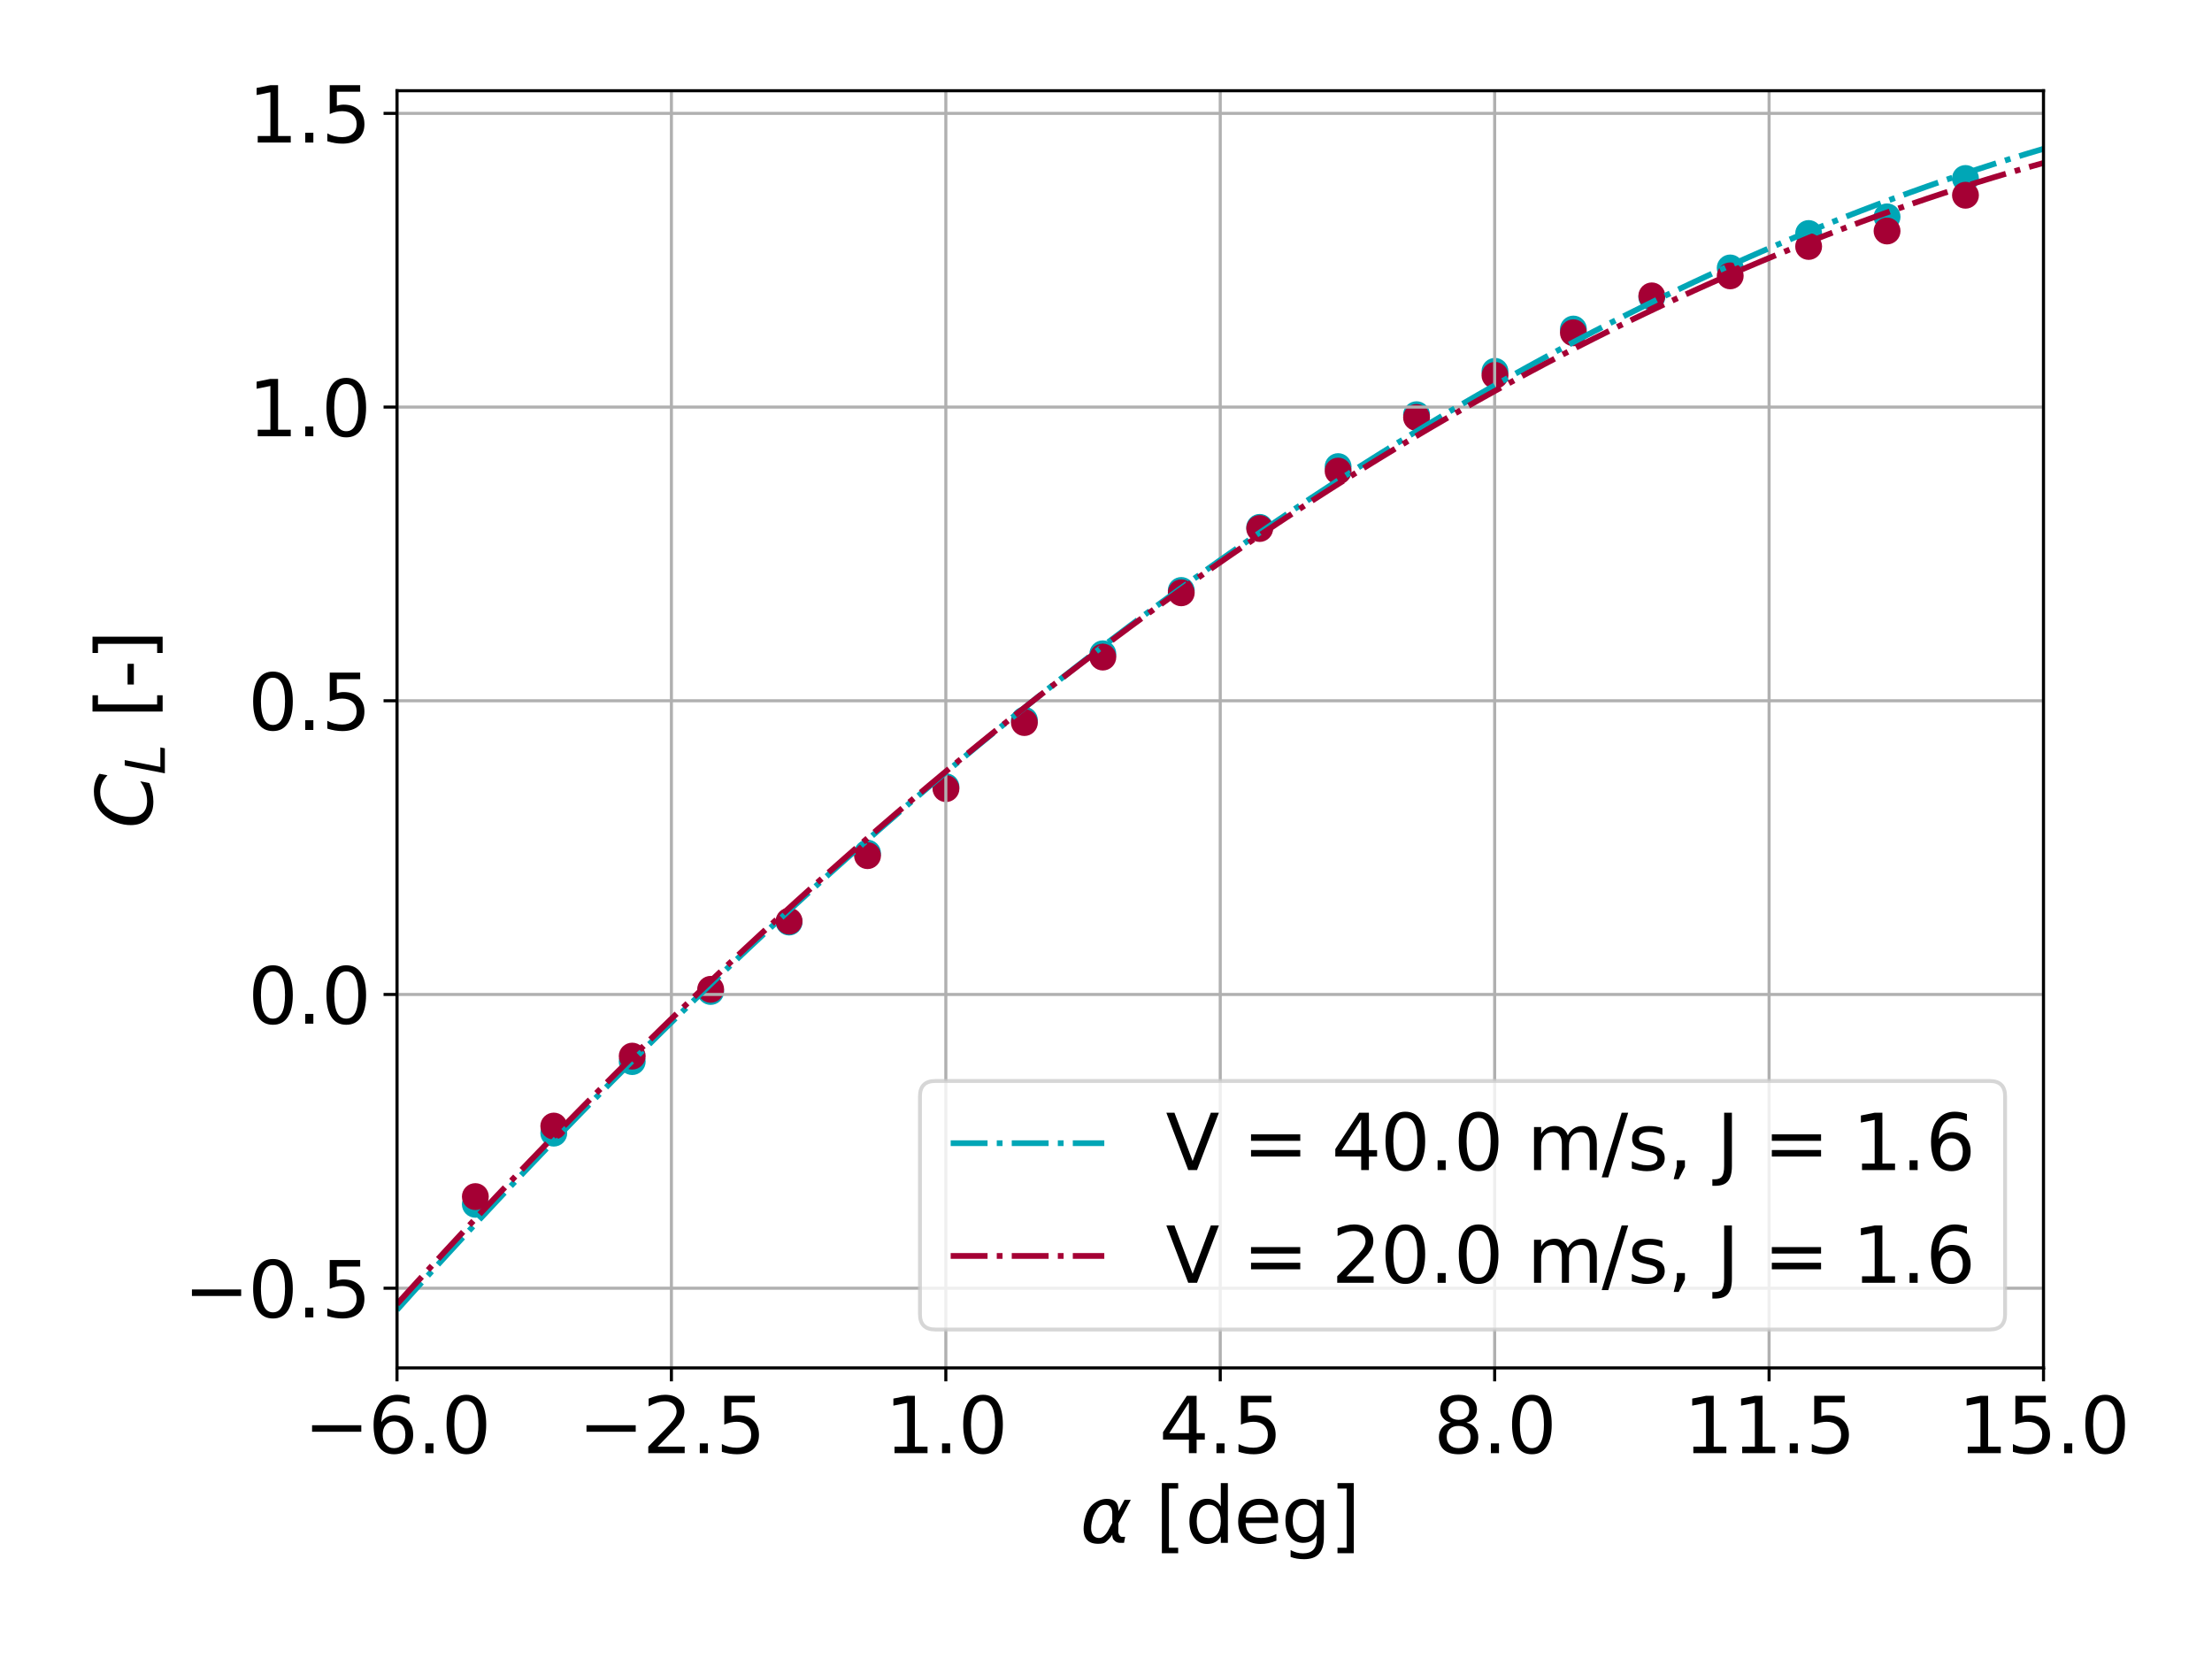 <?xml version="1.0" encoding="utf-8" standalone="no"?>
<!DOCTYPE svg PUBLIC "-//W3C//DTD SVG 1.1//EN"
  "http://www.w3.org/Graphics/SVG/1.1/DTD/svg11.dtd">
<svg xmlns:xlink="http://www.w3.org/1999/xlink" width="576pt" height="432pt" viewBox="0 0 576 432" xmlns="http://www.w3.org/2000/svg" version="1.1">
 <defs>
  <style type="text/css">*{stroke-linejoin: round; stroke-linecap: butt}</style>
 </defs>
 <g id="figure_1">
  <g id="patch_1">
   <path d="M 0 432 
L 576 432 
L 576 0 
L 0 0 
z
" style="fill: #ffffff"/>
  </g>
  <g id="axes_1">
   <g id="patch_2">
    <path d="M 103.376 356.2 
L 532.125 356.2 
L 532.125 23.63 
L 103.376 23.63 
z
" style="fill: #ffffff"/>
   </g>
   <g id="PathCollection_1">
    <defs>
     <path id="m881b0cf284" d="M 0 3 
C 0.796 3 1.559 2.684 2.121 2.121 
C 2.684 1.559 3 0.796 3 0 
C 3 -0.796 2.684 -1.559 2.121 -2.121 
C 1.559 -2.684 0.796 -3 0 -3 
C -0.796 -3 -1.559 -2.684 -2.121 -2.121 
C -2.684 -1.559 -3 -0.796 -3 0 
C -3 0.796 -2.684 1.559 -2.121 2.121 
C -1.559 2.684 -0.796 3 0 3 
z
" style="stroke: #00a6b6"/>
    </defs>
    <g clip-path="url(#pab22a65c95)">
     <use xlink:href="#m881b0cf284" x="123.778" y="313.596" style="fill: #00a6b6; stroke: #00a6b6"/>
     <use xlink:href="#m881b0cf284" x="144.202" y="295.067" style="fill: #00a6b6; stroke: #00a6b6"/>
     <use xlink:href="#m881b0cf284" x="164.627" y="276.438" style="fill: #00a6b6; stroke: #00a6b6"/>
     <use xlink:href="#m881b0cf284" x="185.051" y="258.181" style="fill: #00a6b6; stroke: #00a6b6"/>
     <use xlink:href="#m881b0cf284" x="205.476" y="240.105" style="fill: #00a6b6; stroke: #00a6b6"/>
     <use xlink:href="#m881b0cf284" x="225.9" y="222.154" style="fill: #00a6b6; stroke: #00a6b6"/>
     <use xlink:href="#m881b0cf284" x="246.325" y="204.874" style="fill: #00a6b6; stroke: #00a6b6"/>
     <use xlink:href="#m881b0cf284" x="266.749" y="187.534" style="fill: #00a6b6; stroke: #00a6b6"/>
     <use xlink:href="#m881b0cf284" x="287.173" y="170.247" style="fill: #00a6b6; stroke: #00a6b6"/>
     <use xlink:href="#m881b0cf284" x="307.597" y="153.757" style="fill: #00a6b6; stroke: #00a6b6"/>
     <use xlink:href="#m881b0cf284" x="328.02" y="137.328" style="fill: #00a6b6; stroke: #00a6b6"/>
     <use xlink:href="#m881b0cf284" x="348.444" y="121.501" style="fill: #00a6b6; stroke: #00a6b6"/>
     <use xlink:href="#m881b0cf284" x="368.866" y="107.988" style="fill: #00a6b6; stroke: #00a6b6"/>
     <use xlink:href="#m881b0cf284" x="389.288" y="96.694" style="fill: #00a6b6; stroke: #00a6b6"/>
     <use xlink:href="#m881b0cf284" x="409.706" y="85.682" style="fill: #00a6b6; stroke: #00a6b6"/>
     <use xlink:href="#m881b0cf284" x="430.124" y="77.381" style="fill: #00a6b6; stroke: #00a6b6"/>
     <use xlink:href="#m881b0cf284" x="450.544" y="69.775" style="fill: #00a6b6; stroke: #00a6b6"/>
     <use xlink:href="#m881b0cf284" x="470.965" y="60.804" style="fill: #00a6b6; stroke: #00a6b6"/>
     <use xlink:href="#m881b0cf284" x="491.385" y="56.465" style="fill: #00a6b6; stroke: #00a6b6"/>
     <use xlink:href="#m881b0cf284" x="511.805" y="46.474" style="fill: #00a6b6; stroke: #00a6b6"/>
    </g>
   </g>
   <g id="PathCollection_2">
    <defs>
     <path id="m6d12d1a563" d="M 0 3 
C 0.796 3 1.559 2.684 2.121 2.121 
C 2.684 1.559 3 0.796 3 0 
C 3 -0.796 2.684 -1.559 2.121 -2.121 
C 1.559 -2.684 0.796 -3 0 -3 
C -0.796 -3 -1.559 -2.684 -2.121 -2.121 
C -2.684 -1.559 -3 -0.796 -3 0 
C -3 0.796 -2.684 1.559 -2.121 2.121 
C -1.559 2.684 -0.796 3 0 3 
z
" style="stroke: #a50034"/>
    </defs>
    <g clip-path="url(#pab22a65c95)">
     <use xlink:href="#m6d12d1a563" x="123.78" y="311.589" style="fill: #a50034; stroke: #a50034"/>
     <use xlink:href="#m6d12d1a563" x="144.204" y="293.223" style="fill: #a50034; stroke: #a50034"/>
     <use xlink:href="#m6d12d1a563" x="164.628" y="275.009" style="fill: #a50034; stroke: #a50034"/>
     <use xlink:href="#m6d12d1a563" x="185.052" y="257.617" style="fill: #a50034; stroke: #a50034"/>
     <use xlink:href="#m6d12d1a563" x="205.477" y="239.863" style="fill: #a50034; stroke: #a50034"/>
     <use xlink:href="#m6d12d1a563" x="225.901" y="222.81" style="fill: #a50034; stroke: #a50034"/>
     <use xlink:href="#m6d12d1a563" x="246.325" y="205.363" style="fill: #a50034; stroke: #a50034"/>
     <use xlink:href="#m6d12d1a563" x="266.749" y="188.155" style="fill: #a50034; stroke: #a50034"/>
     <use xlink:href="#m6d12d1a563" x="287.173" y="171.102" style="fill: #a50034; stroke: #a50034"/>
     <use xlink:href="#m6d12d1a563" x="307.597" y="154.365" style="fill: #a50034; stroke: #a50034"/>
     <use xlink:href="#m6d12d1a563" x="328.021" y="137.624" style="fill: #a50034; stroke: #a50034"/>
     <use xlink:href="#m6d12d1a563" x="348.444" y="122.676" style="fill: #a50034; stroke: #a50034"/>
     <use xlink:href="#m6d12d1a563" x="368.867" y="108.709" style="fill: #a50034; stroke: #a50034"/>
     <use xlink:href="#m6d12d1a563" x="389.289" y="97.753" style="fill: #a50034; stroke: #a50034"/>
     <use xlink:href="#m6d12d1a563" x="409.709" y="86.656" style="fill: #a50034; stroke: #a50034"/>
     <use xlink:href="#m6d12d1a563" x="430.128" y="77.048" style="fill: #a50034; stroke: #a50034"/>
     <use xlink:href="#m6d12d1a563" x="450.546" y="71.836" style="fill: #a50034; stroke: #a50034"/>
     <use xlink:href="#m6d12d1a563" x="470.966" y="64.177" style="fill: #a50034; stroke: #a50034"/>
     <use xlink:href="#m6d12d1a563" x="491.384" y="60.155" style="fill: #a50034; stroke: #a50034"/>
     <use xlink:href="#m6d12d1a563" x="511.804" y="50.84" style="fill: #a50034; stroke: #a50034"/>
    </g>
   </g>
   <g id="matplotlib.axis_1">
    <g id="xtick_1">
     <g id="line2d_1">
      <path d="M 103.376 356.2 
L 103.376 23.63 
" clip-path="url(#pab22a65c95)" style="fill: none; stroke: #b0b0b0; stroke-width: 0.8; stroke-linecap: square"/>
     </g>
     <g id="line2d_2">
      <defs>
       <path id="me87de0a5a3" d="M 0 0 
L 0 3.5 
" style="stroke: #000000; stroke-width: 0.8"/>
      </defs>
      <g>
       <use xlink:href="#me87de0a5a3" x="103.376" y="356.2" style="stroke: #000000; stroke-width: 0.8"/>
      </g>
     </g>
     <g id="text_1">
      <!-- −6.0 -->
      <g transform="translate(79.093 378.397) scale(0.2 -0.2)">
       <defs>
        <path id="DejaVuSans-2212" d="M 678 2272 
L 4684 2272 
L 4684 1741 
L 678 1741 
L 678 2272 
z
" transform="scale(0.016)"/>
        <path id="DejaVuSans-36" d="M 2113 2584 
Q 1688 2584 1439 2293 
Q 1191 2003 1191 1497 
Q 1191 994 1439 701 
Q 1688 409 2113 409 
Q 2538 409 2786 701 
Q 3034 994 3034 1497 
Q 3034 2003 2786 2293 
Q 2538 2584 2113 2584 
z
M 3366 4563 
L 3366 3988 
Q 3128 4100 2886 4159 
Q 2644 4219 2406 4219 
Q 1781 4219 1451 3797 
Q 1122 3375 1075 2522 
Q 1259 2794 1537 2939 
Q 1816 3084 2150 3084 
Q 2853 3084 3261 2657 
Q 3669 2231 3669 1497 
Q 3669 778 3244 343 
Q 2819 -91 2113 -91 
Q 1303 -91 875 529 
Q 447 1150 447 2328 
Q 447 3434 972 4092 
Q 1497 4750 2381 4750 
Q 2619 4750 2861 4703 
Q 3103 4656 3366 4563 
z
" transform="scale(0.016)"/>
        <path id="DejaVuSans-2e" d="M 684 794 
L 1344 794 
L 1344 0 
L 684 0 
L 684 794 
z
" transform="scale(0.016)"/>
        <path id="DejaVuSans-30" d="M 2034 4250 
Q 1547 4250 1301 3770 
Q 1056 3291 1056 2328 
Q 1056 1369 1301 889 
Q 1547 409 2034 409 
Q 2525 409 2770 889 
Q 3016 1369 3016 2328 
Q 3016 3291 2770 3770 
Q 2525 4250 2034 4250 
z
M 2034 4750 
Q 2819 4750 3233 4129 
Q 3647 3509 3647 2328 
Q 3647 1150 3233 529 
Q 2819 -91 2034 -91 
Q 1250 -91 836 529 
Q 422 1150 422 2328 
Q 422 3509 836 4129 
Q 1250 4750 2034 4750 
z
" transform="scale(0.016)"/>
       </defs>
       <use xlink:href="#DejaVuSans-2212"/>
       <use xlink:href="#DejaVuSans-36" x="83.789"/>
       <use xlink:href="#DejaVuSans-2e" x="147.412"/>
       <use xlink:href="#DejaVuSans-30" x="179.199"/>
      </g>
     </g>
    </g>
    <g id="xtick_2">
     <g id="line2d_3">
      <path d="M 174.834 356.2 
L 174.834 23.63 
" clip-path="url(#pab22a65c95)" style="fill: none; stroke: #b0b0b0; stroke-width: 0.8; stroke-linecap: square"/>
     </g>
     <g id="line2d_4">
      <g>
       <use xlink:href="#me87de0a5a3" x="174.834" y="356.2" style="stroke: #000000; stroke-width: 0.8"/>
      </g>
     </g>
     <g id="text_2">
      <!-- −2.5 -->
      <g transform="translate(150.551 378.397) scale(0.2 -0.2)">
       <defs>
        <path id="DejaVuSans-32" d="M 1228 531 
L 3431 531 
L 3431 0 
L 469 0 
L 469 531 
Q 828 903 1448 1529 
Q 2069 2156 2228 2338 
Q 2531 2678 2651 2914 
Q 2772 3150 2772 3378 
Q 2772 3750 2511 3984 
Q 2250 4219 1831 4219 
Q 1534 4219 1204 4116 
Q 875 4013 500 3803 
L 500 4441 
Q 881 4594 1212 4672 
Q 1544 4750 1819 4750 
Q 2544 4750 2975 4387 
Q 3406 4025 3406 3419 
Q 3406 3131 3298 2873 
Q 3191 2616 2906 2266 
Q 2828 2175 2409 1742 
Q 1991 1309 1228 531 
z
" transform="scale(0.016)"/>
        <path id="DejaVuSans-35" d="M 691 4666 
L 3169 4666 
L 3169 4134 
L 1269 4134 
L 1269 2991 
Q 1406 3038 1543 3061 
Q 1681 3084 1819 3084 
Q 2600 3084 3056 2656 
Q 3513 2228 3513 1497 
Q 3513 744 3044 326 
Q 2575 -91 1722 -91 
Q 1428 -91 1123 -41 
Q 819 9 494 109 
L 494 744 
Q 775 591 1075 516 
Q 1375 441 1709 441 
Q 2250 441 2565 725 
Q 2881 1009 2881 1497 
Q 2881 1984 2565 2268 
Q 2250 2553 1709 2553 
Q 1456 2553 1204 2497 
Q 953 2441 691 2322 
L 691 4666 
z
" transform="scale(0.016)"/>
       </defs>
       <use xlink:href="#DejaVuSans-2212"/>
       <use xlink:href="#DejaVuSans-32" x="83.789"/>
       <use xlink:href="#DejaVuSans-2e" x="147.412"/>
       <use xlink:href="#DejaVuSans-35" x="179.199"/>
      </g>
     </g>
    </g>
    <g id="xtick_3">
     <g id="line2d_5">
      <path d="M 246.292 356.2 
L 246.292 23.63 
" clip-path="url(#pab22a65c95)" style="fill: none; stroke: #b0b0b0; stroke-width: 0.8; stroke-linecap: square"/>
     </g>
     <g id="line2d_6">
      <g>
       <use xlink:href="#me87de0a5a3" x="246.292" y="356.2" style="stroke: #000000; stroke-width: 0.8"/>
      </g>
     </g>
     <g id="text_3">
      <!-- 1.0 -->
      <g transform="translate(230.389 378.397) scale(0.2 -0.2)">
       <defs>
        <path id="DejaVuSans-31" d="M 794 531 
L 1825 531 
L 1825 4091 
L 703 3866 
L 703 4441 
L 1819 4666 
L 2450 4666 
L 2450 531 
L 3481 531 
L 3481 0 
L 794 0 
L 794 531 
z
" transform="scale(0.016)"/>
       </defs>
       <use xlink:href="#DejaVuSans-31"/>
       <use xlink:href="#DejaVuSans-2e" x="63.623"/>
       <use xlink:href="#DejaVuSans-30" x="95.41"/>
      </g>
     </g>
    </g>
    <g id="xtick_4">
     <g id="line2d_7">
      <path d="M 317.75 356.2 
L 317.75 23.63 
" clip-path="url(#pab22a65c95)" style="fill: none; stroke: #b0b0b0; stroke-width: 0.8; stroke-linecap: square"/>
     </g>
     <g id="line2d_8">
      <g>
       <use xlink:href="#me87de0a5a3" x="317.75" y="356.2" style="stroke: #000000; stroke-width: 0.8"/>
      </g>
     </g>
     <g id="text_4">
      <!-- 4.5 -->
      <g transform="translate(301.847 378.397) scale(0.2 -0.2)">
       <defs>
        <path id="DejaVuSans-34" d="M 2419 4116 
L 825 1625 
L 2419 1625 
L 2419 4116 
z
M 2253 4666 
L 3047 4666 
L 3047 1625 
L 3713 1625 
L 3713 1100 
L 3047 1100 
L 3047 0 
L 2419 0 
L 2419 1100 
L 313 1100 
L 313 1709 
L 2253 4666 
z
" transform="scale(0.016)"/>
       </defs>
       <use xlink:href="#DejaVuSans-34"/>
       <use xlink:href="#DejaVuSans-2e" x="63.623"/>
       <use xlink:href="#DejaVuSans-35" x="95.41"/>
      </g>
     </g>
    </g>
    <g id="xtick_5">
     <g id="line2d_9">
      <path d="M 389.209 356.2 
L 389.209 23.63 
" clip-path="url(#pab22a65c95)" style="fill: none; stroke: #b0b0b0; stroke-width: 0.8; stroke-linecap: square"/>
     </g>
     <g id="line2d_10">
      <g>
       <use xlink:href="#me87de0a5a3" x="389.209" y="356.2" style="stroke: #000000; stroke-width: 0.8"/>
      </g>
     </g>
     <g id="text_5">
      <!-- 8.0 -->
      <g transform="translate(373.306 378.397) scale(0.2 -0.2)">
       <defs>
        <path id="DejaVuSans-38" d="M 2034 2216 
Q 1584 2216 1326 1975 
Q 1069 1734 1069 1313 
Q 1069 891 1326 650 
Q 1584 409 2034 409 
Q 2484 409 2743 651 
Q 3003 894 3003 1313 
Q 3003 1734 2745 1975 
Q 2488 2216 2034 2216 
z
M 1403 2484 
Q 997 2584 770 2862 
Q 544 3141 544 3541 
Q 544 4100 942 4425 
Q 1341 4750 2034 4750 
Q 2731 4750 3128 4425 
Q 3525 4100 3525 3541 
Q 3525 3141 3298 2862 
Q 3072 2584 2669 2484 
Q 3125 2378 3379 2068 
Q 3634 1759 3634 1313 
Q 3634 634 3220 271 
Q 2806 -91 2034 -91 
Q 1263 -91 848 271 
Q 434 634 434 1313 
Q 434 1759 690 2068 
Q 947 2378 1403 2484 
z
M 1172 3481 
Q 1172 3119 1398 2916 
Q 1625 2713 2034 2713 
Q 2441 2713 2670 2916 
Q 2900 3119 2900 3481 
Q 2900 3844 2670 4047 
Q 2441 4250 2034 4250 
Q 1625 4250 1398 4047 
Q 1172 3844 1172 3481 
z
" transform="scale(0.016)"/>
       </defs>
       <use xlink:href="#DejaVuSans-38"/>
       <use xlink:href="#DejaVuSans-2e" x="63.623"/>
       <use xlink:href="#DejaVuSans-30" x="95.41"/>
      </g>
     </g>
    </g>
    <g id="xtick_6">
     <g id="line2d_11">
      <path d="M 460.667 356.2 
L 460.667 23.63 
" clip-path="url(#pab22a65c95)" style="fill: none; stroke: #b0b0b0; stroke-width: 0.8; stroke-linecap: square"/>
     </g>
     <g id="line2d_12">
      <g>
       <use xlink:href="#me87de0a5a3" x="460.667" y="356.2" style="stroke: #000000; stroke-width: 0.8"/>
      </g>
     </g>
     <g id="text_6">
      <!-- 11.5 -->
      <g transform="translate(438.401 378.397) scale(0.2 -0.2)">
       <use xlink:href="#DejaVuSans-31"/>
       <use xlink:href="#DejaVuSans-31" x="63.623"/>
       <use xlink:href="#DejaVuSans-2e" x="127.246"/>
       <use xlink:href="#DejaVuSans-35" x="159.033"/>
      </g>
     </g>
    </g>
    <g id="xtick_7">
     <g id="line2d_13">
      <path d="M 532.125 356.2 
L 532.125 23.63 
" clip-path="url(#pab22a65c95)" style="fill: none; stroke: #b0b0b0; stroke-width: 0.8; stroke-linecap: square"/>
     </g>
     <g id="line2d_14">
      <g>
       <use xlink:href="#me87de0a5a3" x="532.125" y="356.2" style="stroke: #000000; stroke-width: 0.8"/>
      </g>
     </g>
     <g id="text_7">
      <!-- 15.0 -->
      <g transform="translate(509.859 378.397) scale(0.2 -0.2)">
       <use xlink:href="#DejaVuSans-31"/>
       <use xlink:href="#DejaVuSans-35" x="63.623"/>
       <use xlink:href="#DejaVuSans-2e" x="127.246"/>
       <use xlink:href="#DejaVuSans-30" x="159.033"/>
      </g>
     </g>
    </g>
    <g id="text_8">
     <!-- $\alpha$ [deg] -->
     <g transform="translate(281.25 401.756) scale(0.2 -0.2)">
      <defs>
       <path id="DejaVuSans-Oblique-3b1" d="M 2619 1628 
L 2622 2350 
Q 2625 3088 2069 3091 
Q 1653 3094 1394 2747 
Q 1069 2319 959 1747 
Q 825 1059 994 731 
Q 1169 397 1547 397 
Q 1966 397 2319 1063 
L 2619 1628 
z
M 2166 3578 
Q 3141 3594 3128 2584 
Q 3128 2584 3616 3500 
L 4128 3500 
L 3119 1603 
L 3109 919 
Q 3109 766 3194 638 
Q 3291 488 3391 488 
L 3669 488 
L 3575 0 
L 3228 0 
Q 2934 0 2722 263 
Q 2622 394 2619 669 
Q 2416 334 2066 50 
Q 1900 -81 1453 -78 
Q 722 -72 456 397 
Q 184 884 353 1747 
Q 534 2675 1009 3097 
Q 1544 3569 2166 3578 
z
" transform="scale(0.016)"/>
       <path id="DejaVuSans-20" transform="scale(0.016)"/>
       <path id="DejaVuSans-5b" d="M 550 4863 
L 1875 4863 
L 1875 4416 
L 1125 4416 
L 1125 -397 
L 1875 -397 
L 1875 -844 
L 550 -844 
L 550 4863 
z
" transform="scale(0.016)"/>
       <path id="DejaVuSans-64" d="M 2906 2969 
L 2906 4863 
L 3481 4863 
L 3481 0 
L 2906 0 
L 2906 525 
Q 2725 213 2448 61 
Q 2172 -91 1784 -91 
Q 1150 -91 751 415 
Q 353 922 353 1747 
Q 353 2572 751 3078 
Q 1150 3584 1784 3584 
Q 2172 3584 2448 3432 
Q 2725 3281 2906 2969 
z
M 947 1747 
Q 947 1113 1208 752 
Q 1469 391 1925 391 
Q 2381 391 2643 752 
Q 2906 1113 2906 1747 
Q 2906 2381 2643 2742 
Q 2381 3103 1925 3103 
Q 1469 3103 1208 2742 
Q 947 2381 947 1747 
z
" transform="scale(0.016)"/>
       <path id="DejaVuSans-65" d="M 3597 1894 
L 3597 1613 
L 953 1613 
Q 991 1019 1311 708 
Q 1631 397 2203 397 
Q 2534 397 2845 478 
Q 3156 559 3463 722 
L 3463 178 
Q 3153 47 2828 -22 
Q 2503 -91 2169 -91 
Q 1331 -91 842 396 
Q 353 884 353 1716 
Q 353 2575 817 3079 
Q 1281 3584 2069 3584 
Q 2775 3584 3186 3129 
Q 3597 2675 3597 1894 
z
M 3022 2063 
Q 3016 2534 2758 2815 
Q 2500 3097 2075 3097 
Q 1594 3097 1305 2825 
Q 1016 2553 972 2059 
L 3022 2063 
z
" transform="scale(0.016)"/>
       <path id="DejaVuSans-67" d="M 2906 1791 
Q 2906 2416 2648 2759 
Q 2391 3103 1925 3103 
Q 1463 3103 1205 2759 
Q 947 2416 947 1791 
Q 947 1169 1205 825 
Q 1463 481 1925 481 
Q 2391 481 2648 825 
Q 2906 1169 2906 1791 
z
M 3481 434 
Q 3481 -459 3084 -895 
Q 2688 -1331 1869 -1331 
Q 1566 -1331 1297 -1286 
Q 1028 -1241 775 -1147 
L 775 -588 
Q 1028 -725 1275 -790 
Q 1522 -856 1778 -856 
Q 2344 -856 2625 -561 
Q 2906 -266 2906 331 
L 2906 616 
Q 2728 306 2450 153 
Q 2172 0 1784 0 
Q 1141 0 747 490 
Q 353 981 353 1791 
Q 353 2603 747 3093 
Q 1141 3584 1784 3584 
Q 2172 3584 2450 3431 
Q 2728 3278 2906 2969 
L 2906 3500 
L 3481 3500 
L 3481 434 
z
" transform="scale(0.016)"/>
       <path id="DejaVuSans-5d" d="M 1947 4863 
L 1947 -844 
L 622 -844 
L 622 -397 
L 1369 -397 
L 1369 4416 
L 622 4416 
L 622 4863 
L 1947 4863 
z
" transform="scale(0.016)"/>
      </defs>
      <use xlink:href="#DejaVuSans-Oblique-3b1" transform="translate(0 0.016)"/>
      <use xlink:href="#DejaVuSans-20" transform="translate(65.918 0.016)"/>
      <use xlink:href="#DejaVuSans-5b" transform="translate(97.705 0.016)"/>
      <use xlink:href="#DejaVuSans-64" transform="translate(136.719 0.016)"/>
      <use xlink:href="#DejaVuSans-65" transform="translate(200.195 0.016)"/>
      <use xlink:href="#DejaVuSans-67" transform="translate(261.719 0.016)"/>
      <use xlink:href="#DejaVuSans-5d" transform="translate(325.195 0.016)"/>
     </g>
    </g>
   </g>
   <g id="matplotlib.axis_2">
    <g id="ytick_1">
     <g id="line2d_15">
      <path d="M 103.376 335.442 
L 532.125 335.442 
" clip-path="url(#pab22a65c95)" style="fill: none; stroke: #b0b0b0; stroke-width: 0.8; stroke-linecap: square"/>
     </g>
     <g id="line2d_16">
      <defs>
       <path id="m893f1e9a4a" d="M 0 0 
L -3.5 0 
" style="stroke: #000000; stroke-width: 0.8"/>
      </defs>
      <g>
       <use xlink:href="#m893f1e9a4a" x="103.376" y="335.442" style="stroke: #000000; stroke-width: 0.8"/>
      </g>
     </g>
     <g id="text_9">
      <!-- −0.5 -->
      <g transform="translate(47.81 343.04) scale(0.2 -0.2)">
       <use xlink:href="#DejaVuSans-2212"/>
       <use xlink:href="#DejaVuSans-30" x="83.789"/>
       <use xlink:href="#DejaVuSans-2e" x="147.412"/>
       <use xlink:href="#DejaVuSans-35" x="179.199"/>
      </g>
     </g>
    </g>
    <g id="ytick_2">
     <g id="line2d_17">
      <path d="M 103.376 258.961 
L 532.125 258.961 
" clip-path="url(#pab22a65c95)" style="fill: none; stroke: #b0b0b0; stroke-width: 0.8; stroke-linecap: square"/>
     </g>
     <g id="line2d_18">
      <g>
       <use xlink:href="#m893f1e9a4a" x="103.376" y="258.961" style="stroke: #000000; stroke-width: 0.8"/>
      </g>
     </g>
     <g id="text_10">
      <!-- 0.0 -->
      <g transform="translate(64.57 266.559) scale(0.2 -0.2)">
       <use xlink:href="#DejaVuSans-30"/>
       <use xlink:href="#DejaVuSans-2e" x="63.623"/>
       <use xlink:href="#DejaVuSans-30" x="95.41"/>
      </g>
     </g>
    </g>
    <g id="ytick_3">
     <g id="line2d_19">
      <path d="M 103.376 182.48 
L 532.125 182.48 
" clip-path="url(#pab22a65c95)" style="fill: none; stroke: #b0b0b0; stroke-width: 0.8; stroke-linecap: square"/>
     </g>
     <g id="line2d_20">
      <g>
       <use xlink:href="#m893f1e9a4a" x="103.376" y="182.48" style="stroke: #000000; stroke-width: 0.8"/>
      </g>
     </g>
     <g id="text_11">
      <!-- 0.5 -->
      <g transform="translate(64.57 190.079) scale(0.2 -0.2)">
       <use xlink:href="#DejaVuSans-30"/>
       <use xlink:href="#DejaVuSans-2e" x="63.623"/>
       <use xlink:href="#DejaVuSans-35" x="95.41"/>
      </g>
     </g>
    </g>
    <g id="ytick_4">
     <g id="line2d_21">
      <path d="M 103.376 106 
L 532.125 106 
" clip-path="url(#pab22a65c95)" style="fill: none; stroke: #b0b0b0; stroke-width: 0.8; stroke-linecap: square"/>
     </g>
     <g id="line2d_22">
      <g>
       <use xlink:href="#m893f1e9a4a" x="103.376" y="106" style="stroke: #000000; stroke-width: 0.8"/>
      </g>
     </g>
     <g id="text_12">
      <!-- 1.0 -->
      <g transform="translate(64.57 113.598) scale(0.2 -0.2)">
       <use xlink:href="#DejaVuSans-31"/>
       <use xlink:href="#DejaVuSans-2e" x="63.623"/>
       <use xlink:href="#DejaVuSans-30" x="95.41"/>
      </g>
     </g>
    </g>
    <g id="ytick_5">
     <g id="line2d_23">
      <path d="M 103.376 29.519 
L 532.125 29.519 
" clip-path="url(#pab22a65c95)" style="fill: none; stroke: #b0b0b0; stroke-width: 0.8; stroke-linecap: square"/>
     </g>
     <g id="line2d_24">
      <g>
       <use xlink:href="#m893f1e9a4a" x="103.376" y="29.519" style="stroke: #000000; stroke-width: 0.8"/>
      </g>
     </g>
     <g id="text_13">
      <!-- 1.5 -->
      <g transform="translate(64.57 37.117) scale(0.2 -0.2)">
       <use xlink:href="#DejaVuSans-31"/>
       <use xlink:href="#DejaVuSans-2e" x="63.623"/>
       <use xlink:href="#DejaVuSans-35" x="95.41"/>
      </g>
     </g>
    </g>
    <g id="text_14">
     <!-- $C_L$ [-] -->
     <g transform="translate(39.651 215.715) rotate(-90) scale(0.2 -0.2)">
      <defs>
       <path id="DejaVuSans-Oblique-43" d="M 4447 4306 
L 4319 3641 
Q 4019 3944 3683 4091 
Q 3347 4238 2956 4238 
Q 2422 4238 2017 3981 
Q 1613 3725 1319 3200 
Q 1131 2863 1032 2486 
Q 934 2109 934 1728 
Q 934 1091 1264 756 
Q 1594 422 2222 422 
Q 2656 422 3056 561 
Q 3456 700 3834 978 
L 3688 231 
Q 3316 72 2936 -9 
Q 2556 -91 2175 -91 
Q 1278 -91 773 396 
Q 269 884 269 1753 
Q 269 2309 461 2846 
Q 653 3384 1013 3828 
Q 1394 4300 1883 4525 
Q 2372 4750 3022 4750 
Q 3422 4750 3780 4639 
Q 4138 4528 4447 4306 
z
" transform="scale(0.016)"/>
       <path id="DejaVuSans-Oblique-4c" d="M 1075 4666 
L 1709 4666 
L 909 525 
L 3181 525 
L 3078 0 
L 172 0 
L 1075 4666 
z
" transform="scale(0.016)"/>
       <path id="DejaVuSans-2d" d="M 313 2009 
L 1997 2009 
L 1997 1497 
L 313 1497 
L 313 2009 
z
" transform="scale(0.016)"/>
      </defs>
      <use xlink:href="#DejaVuSans-Oblique-43" transform="translate(0 0.016)"/>
      <use xlink:href="#DejaVuSans-Oblique-4c" transform="translate(69.824 -16.391) scale(0.7)"/>
      <use xlink:href="#DejaVuSans-20" transform="translate(111.558 0.016)"/>
      <use xlink:href="#DejaVuSans-5b" transform="translate(143.345 0.016)"/>
      <use xlink:href="#DejaVuSans-2d" transform="translate(182.358 0.016)"/>
      <use xlink:href="#DejaVuSans-5d" transform="translate(218.442 0.016)"/>
     </g>
    </g>
   </g>
   <g id="line2d_25">
    <path d="M 103.376 341.083 
L 107.707 336.266 
L 112.038 331.485 
L 116.368 326.741 
L 120.699 322.032 
L 125.03 317.359 
L 129.361 312.722 
L 133.692 308.121 
L 138.022 303.556 
L 142.353 299.027 
L 146.684 294.534 
L 151.015 290.077 
L 155.346 285.656 
L 159.676 281.271 
L 164.007 276.921 
L 168.338 272.608 
L 172.669 268.331 
L 177 264.09 
L 181.33 259.885 
L 185.661 255.716 
L 189.992 251.582 
L 194.323 247.485 
L 198.654 243.424 
L 202.984 239.398 
L 207.315 235.409 
L 211.646 231.456 
L 215.977 227.538 
L 220.308 223.657 
L 224.638 219.811 
L 228.969 216.002 
L 233.3 212.229 
L 237.631 208.491 
L 241.962 204.79 
L 246.292 201.124 
L 250.623 197.494 
L 254.954 193.901 
L 259.285 190.343 
L 263.616 186.822 
L 267.946 183.336 
L 272.277 179.886 
L 276.608 176.473 
L 280.939 173.095 
L 285.27 169.753 
L 289.6 166.447 
L 293.931 163.178 
L 298.262 159.944 
L 302.593 156.746 
L 306.924 153.584 
L 311.254 150.458 
L 315.585 147.368 
L 319.916 144.315 
L 324.247 141.297 
L 328.577 138.315 
L 332.908 135.369 
L 337.239 132.459 
L 341.57 129.585 
L 345.901 126.747 
L 350.231 123.945 
L 354.562 121.179 
L 358.893 118.448 
L 363.224 115.754 
L 367.555 113.096 
L 371.885 110.474 
L 376.216 107.888 
L 380.547 105.338 
L 384.878 102.823 
L 389.209 100.345 
L 393.539 97.903 
L 397.87 95.497 
L 402.201 93.126 
L 406.532 90.792 
L 410.863 88.494 
L 415.193 86.231 
L 419.524 84.005 
L 423.855 81.814 
L 428.186 79.66 
L 432.517 77.541 
L 436.847 75.459 
L 441.178 73.412 
L 445.509 71.402 
L 449.84 69.427 
L 454.171 67.489 
L 458.501 65.586 
L 462.832 63.72 
L 467.163 61.889 
L 471.494 60.094 
L 475.825 58.336 
L 480.155 56.613 
L 484.486 54.926 
L 488.817 53.275 
L 493.148 51.661 
L 497.479 50.082 
L 501.809 48.539 
L 506.14 47.032 
L 510.471 45.561 
L 514.802 44.126 
L 519.133 42.727 
L 523.463 41.365 
L 527.794 40.038 
L 532.125 38.747 
" clip-path="url(#pab22a65c95)" style="fill: none; stroke-dasharray: 9.6,2.4,1.5,2.4; stroke-dashoffset: 0; stroke: #00a6b6; stroke-width: 1.5"/>
   </g>
   <g id="line2d_26">
    <path d="M 103.376 339.586 
L 107.707 334.801 
L 112.038 330.052 
L 116.368 325.339 
L 120.699 320.663 
L 125.03 316.023 
L 129.361 311.419 
L 133.692 306.852 
L 138.022 302.321 
L 142.353 297.827 
L 146.684 293.369 
L 151.015 288.948 
L 155.346 284.563 
L 159.676 280.214 
L 164.007 275.902 
L 168.338 271.626 
L 172.669 267.387 
L 177 263.184 
L 181.33 259.017 
L 185.661 254.887 
L 189.992 250.793 
L 194.323 246.735 
L 198.654 242.714 
L 202.984 238.73 
L 207.315 234.782 
L 211.646 230.87 
L 215.977 226.995 
L 220.308 223.156 
L 224.638 219.353 
L 228.969 215.587 
L 233.3 211.857 
L 237.631 208.164 
L 241.962 204.507 
L 246.292 200.887 
L 250.623 197.302 
L 254.954 193.755 
L 259.285 190.243 
L 263.616 186.769 
L 267.946 183.33 
L 272.277 179.928 
L 276.608 176.562 
L 280.939 173.233 
L 285.27 169.94 
L 289.6 166.684 
L 293.931 163.464 
L 298.262 160.28 
L 302.593 157.133 
L 306.924 154.022 
L 311.254 150.948 
L 315.585 147.91 
L 319.916 144.908 
L 324.247 141.943 
L 328.577 139.014 
L 332.908 136.122 
L 337.239 133.266 
L 341.57 130.447 
L 345.901 127.663 
L 350.231 124.917 
L 354.562 122.206 
L 358.893 119.533 
L 363.224 116.895 
L 367.555 114.294 
L 371.885 111.729 
L 376.216 109.201 
L 380.547 106.709 
L 384.878 104.254 
L 389.209 101.835 
L 393.539 99.452 
L 397.87 97.106 
L 402.201 94.796 
L 406.532 92.523 
L 410.863 90.286 
L 415.193 88.085 
L 419.524 85.921 
L 423.855 83.793 
L 428.186 81.702 
L 432.517 79.647 
L 436.847 77.628 
L 441.178 75.646 
L 445.509 73.7 
L 449.84 71.791 
L 454.171 69.918 
L 458.501 68.081 
L 462.832 66.281 
L 467.163 64.518 
L 471.494 62.79 
L 475.825 61.099 
L 480.155 59.445 
L 484.486 57.827 
L 488.817 56.245 
L 493.148 54.7 
L 497.479 53.191 
L 501.809 51.719 
L 506.14 50.282 
L 510.471 48.883 
L 514.802 47.52 
L 519.133 46.193 
L 523.463 44.902 
L 527.794 43.648 
L 532.125 42.431 
" clip-path="url(#pab22a65c95)" style="fill: none; stroke-dasharray: 9.6,2.4,1.5,2.4; stroke-dashoffset: 0; stroke: #a50034; stroke-width: 1.5"/>
   </g>
   <g id="patch_3">
    <path d="M 103.376 356.2 
L 103.376 23.63 
" style="fill: none; stroke: #000000; stroke-width: 0.8; stroke-linejoin: miter; stroke-linecap: square"/>
   </g>
   <g id="patch_4">
    <path d="M 532.125 356.2 
L 532.125 23.63 
" style="fill: none; stroke: #000000; stroke-width: 0.8; stroke-linejoin: miter; stroke-linecap: square"/>
   </g>
   <g id="patch_5">
    <path d="M 103.376 356.2 
L 532.125 356.2 
" style="fill: none; stroke: #000000; stroke-width: 0.8; stroke-linejoin: miter; stroke-linecap: square"/>
   </g>
   <g id="patch_6">
    <path d="M 103.376 23.63 
L 532.125 23.63 
" style="fill: none; stroke: #000000; stroke-width: 0.8; stroke-linejoin: miter; stroke-linecap: square"/>
   </g>
   <g id="legend_1">
    <g id="patch_7">
     <path d="M 243.556 346.2 
L 518.125 346.2 
Q 522.125 346.2 522.125 342.2 
L 522.125 285.488 
Q 522.125 281.488 518.125 281.488 
L 243.556 281.488 
Q 239.556 281.488 239.556 285.488 
L 239.556 342.2 
Q 239.556 346.2 243.556 346.2 
z
" style="fill: #ffffff; opacity: 0.8; stroke: #cccccc; stroke-linejoin: miter"/>
    </g>
    <g id="line2d_27">
     <path d="M 247.556 297.684 
L 267.556 297.684 
L 287.556 297.684 
" style="fill: none; stroke-dasharray: 9.6,2.4,1.5,2.4; stroke-dashoffset: 0; stroke: #00a6b6; stroke-width: 1.5"/>
    </g>
    <g id="text_15">
     <!-- V = 40.0 m/s, J = 1.6 -->
     <g transform="translate(303.556 304.684) scale(0.2 -0.2)">
      <defs>
       <path id="DejaVuSans-56" d="M 1831 0 
L 50 4666 
L 709 4666 
L 2188 738 
L 3669 4666 
L 4325 4666 
L 2547 0 
L 1831 0 
z
" transform="scale(0.016)"/>
       <path id="DejaVuSans-3d" d="M 678 2906 
L 4684 2906 
L 4684 2381 
L 678 2381 
L 678 2906 
z
M 678 1631 
L 4684 1631 
L 4684 1100 
L 678 1100 
L 678 1631 
z
" transform="scale(0.016)"/>
       <path id="DejaVuSans-6d" d="M 3328 2828 
Q 3544 3216 3844 3400 
Q 4144 3584 4550 3584 
Q 5097 3584 5394 3201 
Q 5691 2819 5691 2113 
L 5691 0 
L 5113 0 
L 5113 2094 
Q 5113 2597 4934 2840 
Q 4756 3084 4391 3084 
Q 3944 3084 3684 2787 
Q 3425 2491 3425 1978 
L 3425 0 
L 2847 0 
L 2847 2094 
Q 2847 2600 2669 2842 
Q 2491 3084 2119 3084 
Q 1678 3084 1418 2786 
Q 1159 2488 1159 1978 
L 1159 0 
L 581 0 
L 581 3500 
L 1159 3500 
L 1159 2956 
Q 1356 3278 1631 3431 
Q 1906 3584 2284 3584 
Q 2666 3584 2933 3390 
Q 3200 3197 3328 2828 
z
" transform="scale(0.016)"/>
       <path id="DejaVuSans-2f" d="M 1625 4666 
L 2156 4666 
L 531 -594 
L 0 -594 
L 1625 4666 
z
" transform="scale(0.016)"/>
       <path id="DejaVuSans-73" d="M 2834 3397 
L 2834 2853 
Q 2591 2978 2328 3040 
Q 2066 3103 1784 3103 
Q 1356 3103 1142 2972 
Q 928 2841 928 2578 
Q 928 2378 1081 2264 
Q 1234 2150 1697 2047 
L 1894 2003 
Q 2506 1872 2764 1633 
Q 3022 1394 3022 966 
Q 3022 478 2636 193 
Q 2250 -91 1575 -91 
Q 1294 -91 989 -36 
Q 684 19 347 128 
L 347 722 
Q 666 556 975 473 
Q 1284 391 1588 391 
Q 1994 391 2212 530 
Q 2431 669 2431 922 
Q 2431 1156 2273 1281 
Q 2116 1406 1581 1522 
L 1381 1569 
Q 847 1681 609 1914 
Q 372 2147 372 2553 
Q 372 3047 722 3315 
Q 1072 3584 1716 3584 
Q 2034 3584 2315 3537 
Q 2597 3491 2834 3397 
z
" transform="scale(0.016)"/>
       <path id="DejaVuSans-2c" d="M 750 794 
L 1409 794 
L 1409 256 
L 897 -744 
L 494 -744 
L 750 256 
L 750 794 
z
" transform="scale(0.016)"/>
       <path id="DejaVuSans-4a" d="M 628 4666 
L 1259 4666 
L 1259 325 
Q 1259 -519 939 -900 
Q 619 -1281 -91 -1281 
L -331 -1281 
L -331 -750 
L -134 -750 
Q 284 -750 456 -515 
Q 628 -281 628 325 
L 628 4666 
z
" transform="scale(0.016)"/>
      </defs>
      <use xlink:href="#DejaVuSans-56"/>
      <use xlink:href="#DejaVuSans-20" x="68.408"/>
      <use xlink:href="#DejaVuSans-3d" x="100.195"/>
      <use xlink:href="#DejaVuSans-20" x="183.984"/>
      <use xlink:href="#DejaVuSans-34" x="215.771"/>
      <use xlink:href="#DejaVuSans-30" x="279.395"/>
      <use xlink:href="#DejaVuSans-2e" x="343.018"/>
      <use xlink:href="#DejaVuSans-30" x="374.805"/>
      <use xlink:href="#DejaVuSans-20" x="438.428"/>
      <use xlink:href="#DejaVuSans-6d" x="470.215"/>
      <use xlink:href="#DejaVuSans-2f" x="567.627"/>
      <use xlink:href="#DejaVuSans-73" x="601.318"/>
      <use xlink:href="#DejaVuSans-2c" x="653.418"/>
      <use xlink:href="#DejaVuSans-20" x="685.205"/>
      <use xlink:href="#DejaVuSans-4a" x="716.992"/>
      <use xlink:href="#DejaVuSans-20" x="746.484"/>
      <use xlink:href="#DejaVuSans-3d" x="778.271"/>
      <use xlink:href="#DejaVuSans-20" x="862.061"/>
      <use xlink:href="#DejaVuSans-31" x="893.848"/>
      <use xlink:href="#DejaVuSans-2e" x="957.471"/>
      <use xlink:href="#DejaVuSans-36" x="989.258"/>
     </g>
    </g>
    <g id="line2d_28">
     <path d="M 247.556 327.041 
L 267.556 327.041 
L 287.556 327.041 
" style="fill: none; stroke-dasharray: 9.6,2.4,1.5,2.4; stroke-dashoffset: 0; stroke: #a50034; stroke-width: 1.5"/>
    </g>
    <g id="text_16">
     <!-- V = 20.0 m/s, J = 1.6 -->
     <g transform="translate(303.556 334.041) scale(0.2 -0.2)">
      <use xlink:href="#DejaVuSans-56"/>
      <use xlink:href="#DejaVuSans-20" x="68.408"/>
      <use xlink:href="#DejaVuSans-3d" x="100.195"/>
      <use xlink:href="#DejaVuSans-20" x="183.984"/>
      <use xlink:href="#DejaVuSans-32" x="215.771"/>
      <use xlink:href="#DejaVuSans-30" x="279.395"/>
      <use xlink:href="#DejaVuSans-2e" x="343.018"/>
      <use xlink:href="#DejaVuSans-30" x="374.805"/>
      <use xlink:href="#DejaVuSans-20" x="438.428"/>
      <use xlink:href="#DejaVuSans-6d" x="470.215"/>
      <use xlink:href="#DejaVuSans-2f" x="567.627"/>
      <use xlink:href="#DejaVuSans-73" x="601.318"/>
      <use xlink:href="#DejaVuSans-2c" x="653.418"/>
      <use xlink:href="#DejaVuSans-20" x="685.205"/>
      <use xlink:href="#DejaVuSans-4a" x="716.992"/>
      <use xlink:href="#DejaVuSans-20" x="746.484"/>
      <use xlink:href="#DejaVuSans-3d" x="778.271"/>
      <use xlink:href="#DejaVuSans-20" x="862.061"/>
      <use xlink:href="#DejaVuSans-31" x="893.848"/>
      <use xlink:href="#DejaVuSans-2e" x="957.471"/>
      <use xlink:href="#DejaVuSans-36" x="989.258"/>
     </g>
    </g>
   </g>
  </g>
 </g>
 <defs>
  <clipPath id="pab22a65c95">
   <rect x="103.376" y="23.63" width="428.749" height="332.57"/>
  </clipPath>
 </defs>
</svg>
